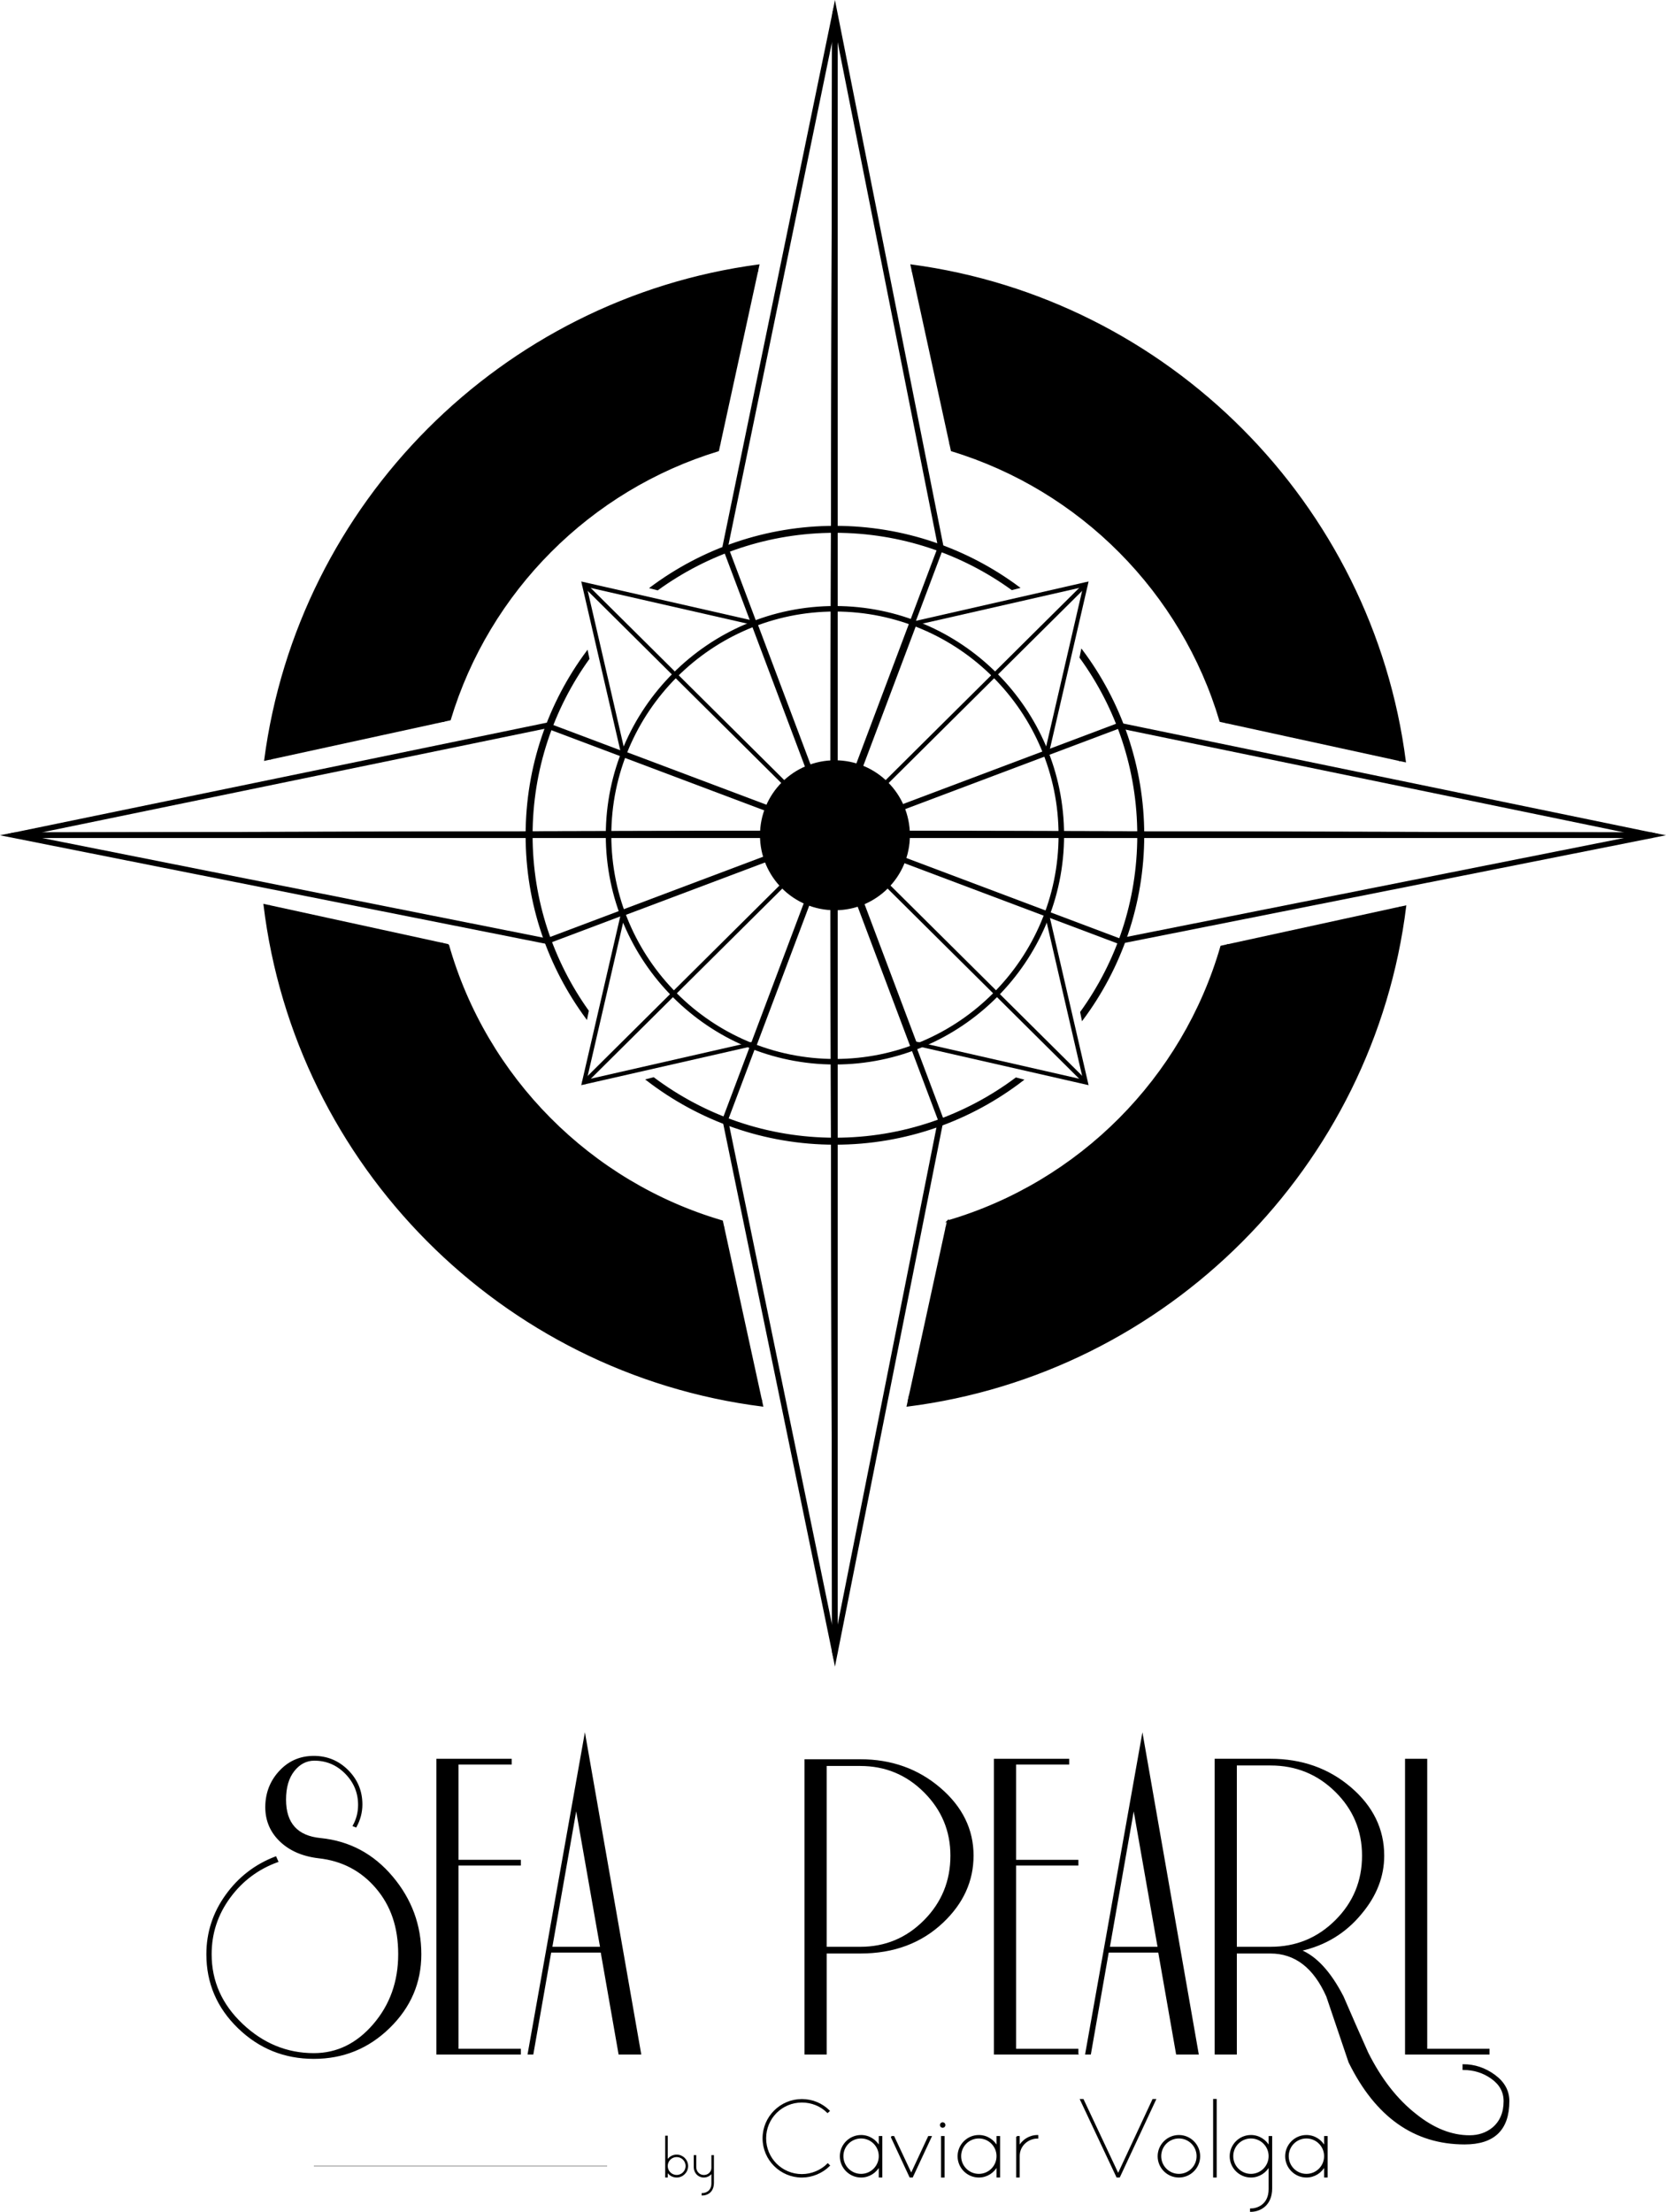 <?xml version="1.0" encoding="UTF-8"?><svg id="Layer_2" xmlns="http://www.w3.org/2000/svg" viewBox="0 0 1191.55 1581.32"><defs><style>.cls-1,.cls-2{stroke:#000;stroke-miterlimit:10;}.cls-2{stroke-width:.25px;}</style></defs><g id="Layer_1-2"><g><g><path class="cls-1" d="M300.84,1397.16c0,20.27-7.49,37.72-22.46,52.35-14.98,14.63-32.95,21.94-53.91,21.94s-38.94-7.26-53.91-21.77c-14.98-14.51-22.46-32.02-22.46-52.52,0-15.43,4.55-29.49,13.65-42.15,9.1-12.67,20.9-21.77,35.42-27.3l1.38,3.11c-14.05,5.06-25.52,13.64-34.38,25.74-8.87,12.09-13.3,25.63-13.3,40.6,0,19.35,7.43,36.05,22.29,50.11,14.86,14.05,31.97,21.08,51.32,21.08,16.59,0,30.87-6.97,42.85-20.9,11.98-13.94,17.97-30.7,17.97-50.28s-5.36-34.96-16.07-47.52c-10.71-12.55-24.48-19.75-41.29-21.6-11.75-1.38-21.08-5.53-27.99-12.43-6.91-6.91-10.14-15.43-9.68-25.57,.46-9.45,3.92-17.5,10.37-24.19,6.44-6.69,14.39-10.02,23.84-10.02s17.51,3.34,24.19,10.02,10.02,14.74,10.02,24.19c0,5.53-1.38,10.83-4.15,15.9l-1.73-.69c2.53-4.61,3.8-9.56,3.8-14.86,0-8.76-3.11-16.3-9.33-22.64-6.22-6.33-13.71-9.5-22.46-9.5-5.76,0-10.66,2.54-14.69,7.61-4.03,5.07-6.05,11.98-6.05,20.73,0,17.05,8.41,26.38,25.23,27.99,20.5,2.07,37.55,11.17,51.14,27.3,13.59,16.12,20.39,34.56,20.39,55.29Z"/><path class="cls-1" d="M372.03,1468.35h-59.44v-210.44h52.87v3.11h-38.01v69.11h44.58v3.11h-44.58v132h44.58v3.11Z"/><path class="cls-1" d="M458.06,1468.35h-15.2l-12.78-72.91h-36.29l-12.79,72.91h-3.11l40.43-227.03,39.74,227.03Zm-28.33-76.02l-17.63-100.22-17.62,100.22h35.25Z"/><path class="cls-1" d="M695.8,1326.67c0,17.97-7.14,33.75-21.42,47.34-15.44,14.74-35.13,22.11-59.09,22.11h-24.53v72.22h-14.86v-210.1h39.39c22.12,0,41.06,6.74,56.85,20.22,15.77,13.47,23.67,29.54,23.67,48.2Zm-15.55,0c0-17.74-6.34-32.94-19.01-45.61-12.67-12.67-27.99-19.01-45.96-19.01h-24.53v130.28h24.53c17.97,0,33.29-6.39,45.96-19.18,12.67-12.79,19.01-28.27,19.01-46.48Z"/><path class="cls-1" d="M770.78,1468.35h-59.43v-210.44h52.87v3.11h-38.01v69.11h44.57v3.11h-44.57v132h44.57v3.11Z"/><path class="cls-1" d="M856.82,1468.35h-15.2l-12.79-72.91h-36.28l-12.79,72.91h-3.11l40.43-227.03,39.74,227.03Zm-28.34-76.02l-17.62-100.22-17.62,100.22h35.24Z"/><path class="cls-1" d="M1079.01,1502.21c0,20.27-10.49,30.41-31.45,30.41-35.93,0-63.47-19.47-82.59-58.4-5.31-15.66-10.6-31.33-15.9-47-9.22-20.73-22.69-31.1-40.43-31.1h-24.53v72.22h-14.86v-210.44h39.39c22.35,0,41.41,6.74,57.19,20.22,15.78,13.47,23.68,29.66,23.68,48.55,0,14.75-5.31,28.46-15.9,41.12-11.29,13.82-25.8,22.69-43.54,26.6,11.28,4.61,21.42,15.67,30.41,33.17,5.75,13.36,11.63,26.73,17.62,40.08,9.45,18.89,20.97,33.64,34.56,44.23,12.67,10.13,25.46,15.2,38.36,15.2,6.45,0,11.98-1.85,16.58-5.53,5.54-4.61,8.3-11.06,8.3-19.35,0-6.69-3-12.16-8.98-16.42-5.99-4.26-12.79-6.39-20.39-6.39v-3.11c8.06,0,15.5,2.48,22.29,7.43,6.79,4.95,10.2,11.11,10.2,18.49Zm-104.36-175.54c0-17.97-6.42-33.29-19.25-45.96-12.84-12.67-28.39-19.01-46.66-19.01h-24.63v130.62h24.63c18.27,0,33.82-6.39,46.66-19.18,12.83-12.79,19.25-28.27,19.25-46.48Z"/><path class="cls-1" d="M1064.84,1468.35h-59.43v-210.44h14.86v207.33h44.57v3.11Z"/></g><line class="cls-2" x1="224.48" y1="1548.54" x2="434.24" y2="1548.54"/><g><path class="cls-1" d="M491.66,1548.58c0,4.23-3.47,7.7-7.7,7.7-3,0-5.62-1.73-6.89-4.27v4.27h-.81v-28.91h.81v17.79c1.27-2.54,3.89-4.27,6.89-4.27,4.23,0,7.7,3.46,7.7,7.7Zm-.81-.04c0-3.81-3.08-6.89-6.89-6.89s-6.89,3.08-6.89,6.89,3.08,6.89,6.89,6.89,6.89-3.08,6.89-6.89Z"/><path class="cls-1" d="M502.33,1568.41c2.35,0,6.97-1.46,6.97-7.51v-8.12c-1.16,2.12-3.35,3.5-5.97,3.5-3.85,0-6.66-3.16-6.66-6.93v-8.08h.81v8.08c0,3.5,2.66,6.12,5.93,6.12s5.89-2.46,5.89-5.62v-8.58h.81v19.29c0,6.74-4.77,8.58-7.78,8.58v-.73Z"/><path class="cls-1" d="M545.9,1528.73c0-15.21,12.42-27.55,27.63-27.55,7.57,0,14.4,3.01,19.4,7.94l-1.03,.96c-4.7-4.63-11.17-7.42-18.37-7.42-14.48,0-26.08,11.61-26.08,26.08s11.61,26.08,26.08,26.08c6.91,0,13.81-2.87,18.52-7.64l1.03,1.03c-5.07,5.07-12.34,8.08-19.55,8.08-15.21,0-27.63-12.34-27.63-27.55Z"/><path class="cls-1" d="M630.55,1527.62v28.66h-1.54v-8.16c-2.42,4.85-7.42,8.16-13.15,8.16-8.08,0-14.7-6.61-14.7-14.7s6.61-14.7,14.7-14.7c5.73,0,10.73,3.31,13.15,8.16v-7.42h1.54Zm-1.54,13.89c0-7.27-5.88-13.15-13.15-13.15s-13.15,5.88-13.15,13.15,5.88,13.15,13.15,13.15,13.15-5.88,13.15-13.15Z"/><path class="cls-1" d="M637.54,1527.62h1.62l12.56,26.75,12.49-26.75h1.62l-13.37,28.66h-1.54l-13.37-28.66Z"/><path class="cls-1" d="M672.74,1519.25c0-.81,.66-1.47,1.47-1.47s1.47,.66,1.47,1.47-.66,1.47-1.47,1.47-1.47-.66-1.47-1.47Zm.81,8.38h1.54v28.66h-1.54v-28.66Z"/><path class="cls-1" d="M714.77,1527.62v28.66h-1.54v-8.16c-2.42,4.85-7.42,8.16-13.15,8.16-8.08,0-14.7-6.61-14.7-14.7s6.61-14.7,14.7-14.7c5.73,0,10.73,3.31,13.15,8.16v-7.42h1.54Zm-1.54,13.89c0-7.27-5.88-13.15-13.15-13.15s-13.15,5.88-13.15,13.15,5.88,13.15,13.15,13.15,13.15-5.88,13.15-13.15Z"/><path class="cls-1" d="M727.27,1527.62h1.54v7.42c2.5-5,7.64-8.16,13.3-8.16v1.54c-6.76,0-13.3,5.22-13.3,13.01v14.84h-1.54v-28.66Z"/><path class="cls-1" d="M772.98,1501.17h1.62l25.13,53.42,24.91-53.42h1.62l-25.72,55.11h-1.62l-25.94-55.11Z"/><path class="cls-1" d="M828.47,1541.58c0-8.08,6.61-14.7,14.7-14.7s14.7,6.61,14.7,14.7-6.61,14.7-14.7,14.7-14.7-6.61-14.7-14.7Zm27.85-.07c0-7.27-5.88-13.15-13.15-13.15s-13.15,5.88-13.15,13.15,5.88,13.15,13.15,13.15,13.15-5.88,13.15-13.15Z"/><path class="cls-1" d="M868.15,1501.1h1.54v55.18h-1.54v-55.18Z"/><path class="cls-1" d="M909.38,1527.62v36.81c0,12.86-9.11,16.39-14.84,16.39v-1.4c4.48,0,13.3-2.79,13.3-14.33v-16.97c-2.42,4.85-7.42,8.16-13.15,8.16-8.08,0-14.7-6.61-14.7-14.7s6.61-14.7,14.7-14.7c5.73,0,10.73,3.31,13.15,8.16v-7.42h1.54Zm-1.54,13.89c0-7.27-5.88-13.15-13.15-13.15s-13.15,5.88-13.15,13.15,5.88,13.15,13.15,13.15,13.15-5.88,13.15-13.15Z"/><path class="cls-1" d="M949.06,1527.62v28.66h-1.54v-8.16c-2.42,4.85-7.42,8.16-13.15,8.16-8.08,0-14.7-6.61-14.7-14.7s6.61-14.7,14.7-14.7c5.73,0,10.73,3.31,13.15,8.16v-7.42h1.54Zm-1.54,13.89c0-7.27-5.88-13.15-13.15-13.15s-13.15,5.88-13.15,13.15,5.88,13.15,13.15,13.15,13.15-5.88,13.15-13.15Z"/></g><g><path class="cls-1" d="M597.16,760.54c-90.09,0-163.39-73.3-163.39-163.39s73.3-163.39,163.39-163.39,163.39,73.3,163.39,163.39-73.29,163.39-163.39,163.39Zm0-323.83c-88.47,0-160.44,71.97-160.44,160.44s71.97,160.44,160.44,160.44,160.44-71.97,160.44-160.44-71.97-160.44-160.44-160.44Z"/><g><rect class="cls-1" x="595.68" y="12.91" width="2.95" height="1168.5"/><rect class="cls-1" x="12.91" y="595.68" width="1168.5" height="2.95"/><g><path class="cls-1" d="M1181.41,595.68l-593.67,1.55,212.67-80.08,.42,.09,380.59,78.44Zm-577.58-1.36l562.96,1.33-366.14-75.43-196.82,74.11Z"/><path class="cls-1" d="M800.39,674.4l-212.76-80.11,593.78,1.4,7.56,1.47-388.57,77.24Zm-196.47-77.12l196.72,74.07,365.96-72.75-562.68-1.32Z"/></g><g><path class="cls-1" d="M10.15,595.68l593.67,1.55-212.67-80.08-.42,.09L10.15,595.68Zm577.58-1.36l-562.96,1.33,366.14-75.43,196.82,74.11Z"/><path class="cls-1" d="M391.16,674.4l212.76-80.11-593.78,1.4-7.56,1.47,388.57,77.24Zm196.47-77.12l-196.72,74.07L24.95,598.6l562.68-1.32Z"/></g><g><path class="cls-1" d="M595.68,10.15l1.55,593.67-80.08-212.67,.09-.42L595.68,10.15Zm-1.36,577.58l1.33-562.96-75.43,366.14,74.11,196.82Z"/><path class="cls-1" d="M674.4,391.16l-80.11,212.76,1.4-593.78,1.47-7.56,77.24,388.57Zm-77.12,196.47l74.07-196.72L598.59,24.95l-1.32,562.68Z"/></g><g><path class="cls-1" d="M595.68,1181.41l1.55-593.67-80.08,212.67,.09,.42,78.44,380.59Zm-1.36-577.58l1.33,562.96-75.43-366.14,74.11-196.82Z"/><path class="cls-1" d="M674.4,800.39l-80.11-212.76,1.4,593.78,1.47,7.56,77.24-388.57Zm-77.12-196.47l74.07,196.72-72.75,365.96-1.32-562.68Z"/></g></g><g><polygon class="cls-1" points="418.43 774.62 417.02 773.21 775.88 417.02 777.29 418.43 418.43 774.62"/><polygon class="cls-1" points="775.26 773.91 417.02 418.43 418.43 417.02 776.67 772.51 775.26 773.91"/></g><path class="cls-1" d="M777.91,775.15l-124.44-28.34-55.8-148.21-.52,1.38-.52-1.38-55.8,148.21-124.44,28.34,28.35-122.65,.5-.19,148.49-55.91,.63-.63-.63-.63-148.99-56.1-.12-.52-28.23-122.13,124.44,28.34,55.51,147.44,.81,.81,.81-.81,55.51-147.44,124.44-28.34-28.35,122.65-.5,.19-148.49,55.91-.63,.63,.63,.63,148.99,56.1,.12,.52,28.23,122.13Zm-331.47-121.16l-27.39,118.51,120.29-27.4,55.32-146.92h-.03l-148.2,55.81Zm208.52,91.11l120.29,27.4-27.39-118.51-148.22-55.81,55.32,146.92Zm-208.52-207.55l148.22,55.81-55.32-146.92-120.29-27.4,27.39,118.51Zm208.52-91.11l-55.32,146.92h.02l148.2-55.81,27.39-118.51-120.29,27.4Z"/><circle class="cls-1" cx="597.16" cy="597.16" r="53.11"/><g><path class="cls-1" d="M652.59,193.71l27.02,123.99c95.1,28.11,170.09,103.53,197.57,198.9l123.68,26.95c-23.93-181.15-167.37-325.11-348.27-349.84Z"/><path class="cls-1" d="M676.79,877.45l-26.92,123.53c182.85-23.74,328.02-169.22,351.27-352.23l-123.37,26.88c-27.25,97.29-103.84,174.18-200.98,201.81Z"/><path class="cls-1" d="M316.25,674.54l-123.2-26.84c22.82,183.5,168.18,329.51,351.39,353.29l-26.92-123.53c-97.5-27.74-174.3-105.1-201.27-202.92Z"/><path class="cls-1" d="M514.7,317.7l27.02-123.99c-180.54,24.69-323.77,168.13-348.12,348.78l123.86-26.99c27.74-94.84,102.51-169.79,197.24-197.8Z"/><path class="cls-1" d="M872.74,515.63l4.44,.97c-27.48-95.37-102.47-170.79-197.57-198.9l.97,4.44c92.12,28,164.78,101.1,192.16,193.49Z"/><path class="cls-1" d="M677.76,873.01l-.97,4.44c97.13-27.63,173.73-104.52,200.98-201.81l-4.41,.96c-27.17,94.31-101.45,168.86-195.6,196.41Z"/><path class="cls-1" d="M513.73,322.14l.97-4.44c-94.73,28-169.5,102.95-197.24,197.8l4.44-.97c27.63-91.86,100.07-164.5,191.82-192.38Z"/><path class="cls-1" d="M320.63,675.49l-4.39-.96c26.98,97.81,103.78,175.18,201.27,202.92l-.97-4.44c-94.52-27.66-169.02-102.68-195.92-197.52Z"/><path class="cls-1" d="M541.72,193.71l.9-4.15c-183.47,24.42-329.09,170.25-353.17,353.83l4.15-.9c24.35-180.65,167.58-324.09,348.12-348.78Z"/><path class="cls-1" d="M193.05,647.69l-4.11-.9c22.53,186.42,170.28,334.82,356.4,358.32l-.9-4.14c-183.2-23.78-328.57-169.79-351.39-353.29Z"/><path class="cls-1" d="M1000.86,543.55l4.15,.9c-23.65-184.08-169.49-330.43-353.32-354.9l.9,4.15c180.9,24.73,324.34,168.69,348.27,349.84Z"/><path class="cls-1" d="M649.87,1000.99l-.9,4.14c185.77-23.46,333.31-171.34,356.28-357.26l-4.11,.9c-23.24,183-168.42,328.49-351.27,352.23Z"/></g><g><path class="cls-1" d="M597.16,380.42c47.23,0,90.98,15.2,126.62,40.95l5-1.28c-36.78-27.41-82.34-43.65-131.62-43.65s-95.03,16.3-131.84,43.81l5,1.28c35.69-25.84,79.51-41.11,126.84-41.11Z"/><path class="cls-1" d="M773.67,464.78l-1.07,5.26c25.96,35.73,41.3,79.66,41.3,127.11s-15.16,90.87-40.85,126.49l1.08,5.28c27.47-36.8,43.75-82.42,43.75-131.77s-16.46-95.47-44.21-132.37Z"/><path class="cls-1" d="M380.42,597.16c0-47.05,15.08-90.64,40.64-126.21l-1.08-5.28c-27.35,36.75-43.55,82.26-43.55,131.49s16.03,94.22,43.1,130.87l1.08-5.28c-25.29-35.45-40.19-78.81-40.19-125.59Z"/><path class="cls-1" d="M597.16,813.89c-48.61,0-93.53-16.09-129.72-43.21l-4.9,1.26c37.29,28.79,83.99,45.94,134.63,45.94s97.17-17.09,134.42-45.78l-4.91-1.26c-36.16,27.03-81,43.05-129.51,43.05Z"/></g></g><g><path class="cls-1" d="M729.5,920c-.84-2.17,.05-4.39,2.17-5.2,2.12-.82,4.1,.22,5.03,2.44,.84,2.17,.01,4.36-2.16,5.2-2.12,.82-4.26-.24-5.03-2.44Z"/><path class="cls-1" d="M759.54,871.7l3.34-1.86,23.58,42.47-3.34,1.86-23.58-42.47Z"/><path class="cls-1" d="M831.27,852.33l1.81,28.91-3.63,2.94-1.45-22.14c-.69,.88-1.52,1.73-2.43,2.45-6.65,5.36-16.36,4.27-21.68-2.34-5.31-6.6-4.32-16.31,2.34-21.68,6.6-5.33,16.31-4.24,21.63,2.38,2.23,2.77,3.34,6.12,3.4,9.49Zm-8.17,9.08c4.89-3.95,5.71-11.09,1.73-16.04-3.98-4.95-11.22-5.78-16.11-1.83-5,4.02-5.79,11.31-1.8,16.25,3.99,4.96,11.19,5.64,16.19,1.62Z"/><path class="cls-1" d="M869.6,802.72c-.76-2.83-1.66-4.08-2.96-5.16-3.97-3.32-9.96-2.83-13.28,1.16-3.32,3.97-2.58,9.66,1.31,12.98l-2.33,2.79c-5.33-4.53-6.09-12.43-1.56-17.85,4.87-5.82,12.65-6.24,18.01-1.75,1.94,1.61,3.33,3.7,4.34,7.32l7.7,28.29,12.67-15.17,2.93,2.45-17.22,20.64-9.61-35.71Z"/><path class="cls-1" d="M879.61,755.87l1.91-3.3,41.97,24.39-1.92,3.3-41.96-24.39Z"/><path class="cls-1" d="M927.82,730.05c-2.16-.87-3.18-3.03-2.32-5.12,.84-2.1,2.97-2.84,5.2-2,2.16,.88,3.19,2.98,2.32,5.13-.86,2.1-3.08,2.94-5.2,2Z"/></g><g><path class="cls-1" d="M268.68,720.88c2.17-.84,4.39,.05,5.2,2.17,.82,2.12-.22,4.1-2.44,5.03-2.17,.84-4.36,.01-5.2-2.16-.82-2.12,.24-4.26,2.44-5.03Z"/><path class="cls-1" d="M316.99,750.93l1.86,3.34-42.47,23.58-1.86-3.34,42.47-23.58Z"/><path class="cls-1" d="M336.36,822.66l-28.91,1.81-2.94-3.63,22.14-1.45c-.88-.69-1.73-1.52-2.45-2.43-5.36-6.65-4.27-16.36,2.34-21.68,6.6-5.31,16.31-4.32,21.68,2.34,5.33,6.6,4.24,16.31-2.38,21.63-2.77,2.23-6.12,3.34-9.49,3.4Zm-9.08-8.17c3.95,4.89,11.09,5.71,16.04,1.73,4.95-3.98,5.78-11.22,1.83-16.11-4.02-5-11.31-5.79-16.25-1.8-4.96,3.99-5.64,11.19-1.62,16.19Z"/><path class="cls-1" d="M385.96,860.98c2.83-.76,4.08-1.66,5.16-2.96,3.32-3.97,2.83-9.96-1.16-13.28-3.97-3.32-9.66-2.58-12.98,1.31l-2.79-2.33c4.53-5.33,12.43-6.09,17.85-1.56,5.82,4.87,6.24,12.65,1.75,18.01-1.61,1.94-3.7,3.33-7.32,4.34l-28.29,7.7,15.17,12.67-2.45,2.93-20.64-17.22,35.71-9.61Z"/><path class="cls-1" d="M432.81,871l3.3,1.91-24.39,41.97-3.3-1.92,24.39-41.96Z"/><path class="cls-1" d="M458.64,919.21c.87-2.16,3.03-3.18,5.12-2.32,2.1,.84,2.84,2.97,2,5.2-.88,2.16-2.98,3.19-5.13,2.32-2.1-.86-2.94-3.08-2-5.2Z"/></g></g></g></svg>